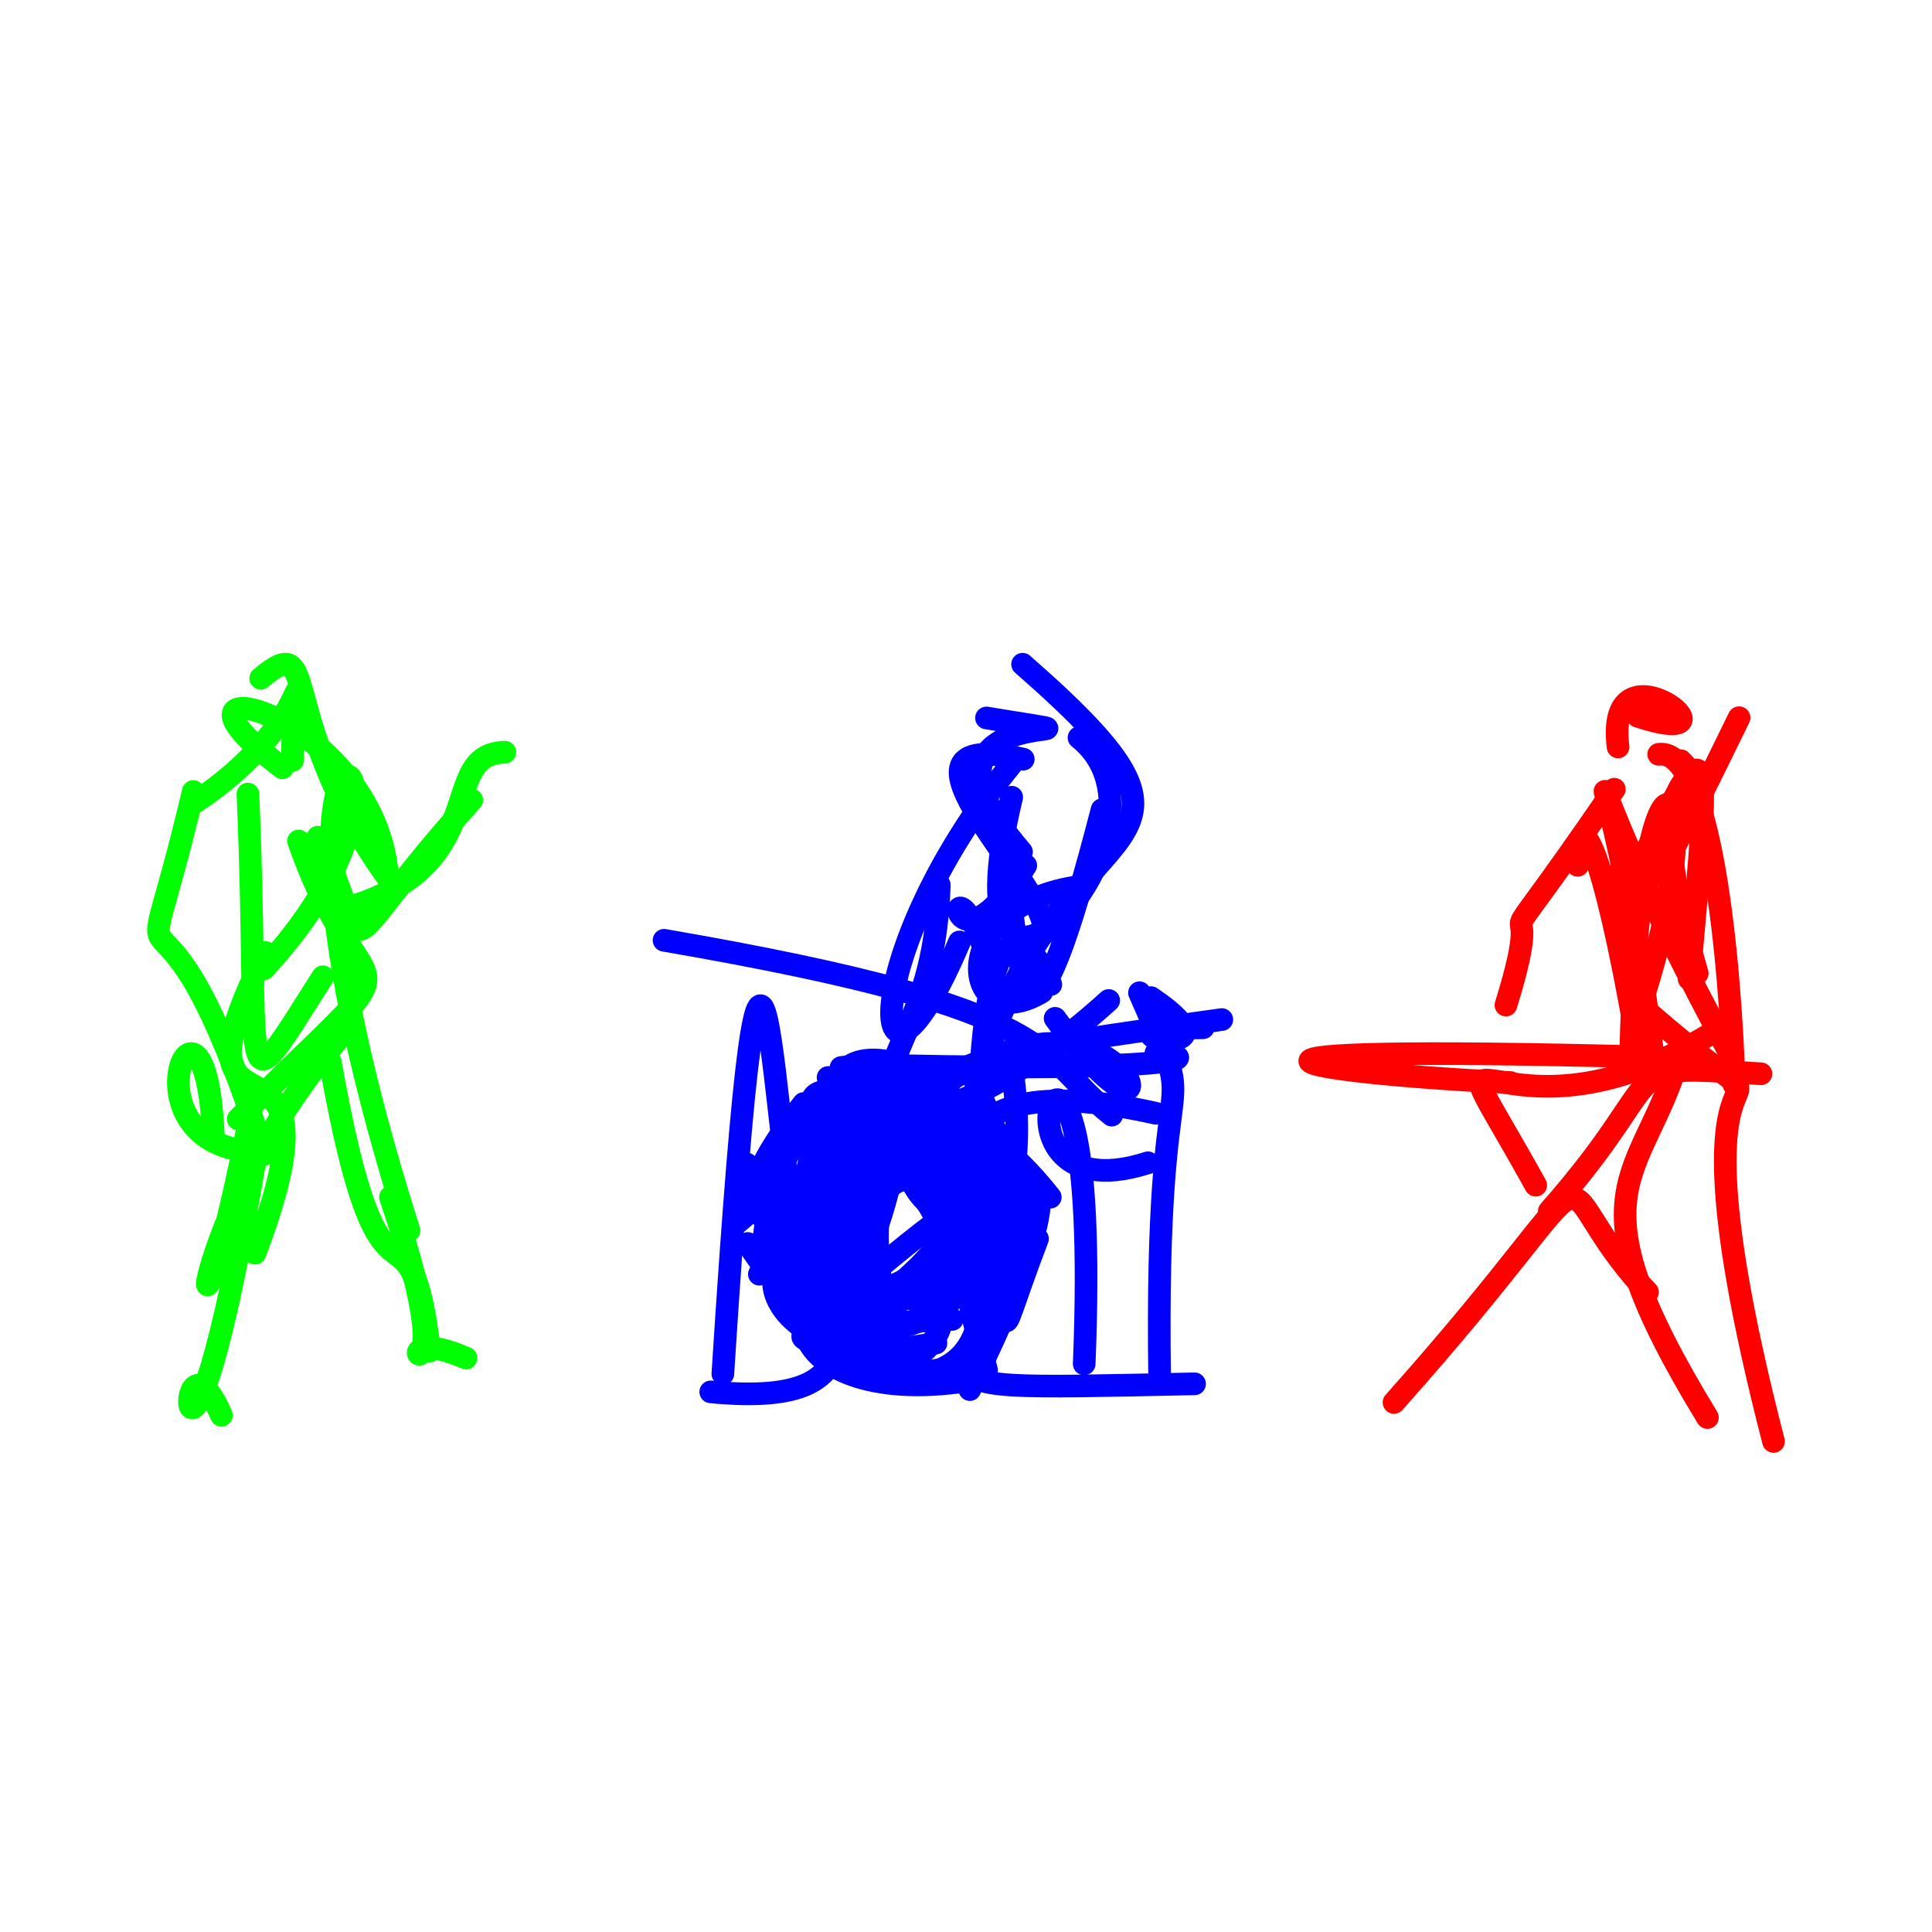<?xml version="1.0" ?>
<svg xmlns="http://www.w3.org/2000/svg" version="1.1" width="256" height="256">
  <defs/>
  <g>
    <path d="M 121.578 156.018 C 127.52 173.032 144.754 178.282 129.187 143.305" stroke-width="3.0" fill="none" stroke="rgb(0, 0, 255)" stroke-opacity="1" stroke-linecap="round" stroke-linejoin="round"/>
    <path d="M 111.956 180.844 C 137.721 188.996 131.833 160.524 119.321 146.922" stroke-width="3.0" fill="none" stroke="rgb(0, 0, 255)" stroke-opacity="1" stroke-linecap="round" stroke-linejoin="round"/>
    <path d="M 113.951 149.369 C 107.939 157.714 117.274 181.499 119.886 182.583" stroke-width="3.0" fill="none" stroke="rgb(0, 0, 255)" stroke-opacity="1" stroke-linecap="round" stroke-linejoin="round"/>
    <path d="M 107.454 178.272 C 114.212 169.309 117.119 165.158 112.778 176.175" stroke-width="3.0" fill="none" stroke="rgb(0, 0, 255)" stroke-opacity="1" stroke-linecap="round" stroke-linejoin="round"/>
    <path d="M 106.861 172.241 C 101.847 151.844 101.61 90.692 95.782 182.037" stroke-width="3.0" fill="none" stroke="rgb(0, 0, 255)" stroke-opacity="1" stroke-linecap="round" stroke-linejoin="round"/>
    <path d="M 152.102 154.076 C 126.821 162.248 146.269 116.159 143.662 180.718" stroke-width="3.0" fill="none" stroke="rgb(0, 0, 255)" stroke-opacity="1" stroke-linecap="round" stroke-linejoin="round"/>
    <path d="M 200.163 143.442 C 170.62 142.038 152.809 138.361 217.957 140.044" stroke-width="3.0" fill="none" stroke="rgb(255, 0, 0)" stroke-opacity="1" stroke-linecap="round" stroke-linejoin="round"/>
    <path d="M 129.964 172.305 C 128.039 124.405 133.763 118.382 139.239 130.45" stroke-width="3.0" fill="none" stroke="rgb(0, 0, 255)" stroke-opacity="1" stroke-linecap="round" stroke-linejoin="round"/>
    <path d="M 128.508 184.129 C 148.295 143.439 133.64 152.861 109.9 173.587" stroke-width="3.0" fill="none" stroke="rgb(0, 0, 255)" stroke-opacity="1" stroke-linecap="round" stroke-linejoin="round"/>
    <path d="M 135.497 88.015 C 165.57 114.279 141.564 106.2 131.453 137.851" stroke-width="3.0" fill="none" stroke="rgb(0, 0, 255)" stroke-opacity="1" stroke-linecap="round" stroke-linejoin="round"/>
    <path d="M 37.414 101.732 C 17.331 86.621 49.714 94.23 51.36 116.131" stroke-width="3.0" fill="none" stroke="rgb(0, 255, 0)" stroke-opacity="1" stroke-linecap="round" stroke-linejoin="round"/>
    <path d="M 203.49 157.045 C 187.865 128.89 198.083 155.592 228.044 136.111" stroke-width="3.0" fill="none" stroke="rgb(255, 0, 0)" stroke-opacity="1" stroke-linecap="round" stroke-linejoin="round"/>
    <path d="M 112.519 145.643 C 135.242 146.105 132.541 162.394 112.615 174.974" stroke-width="3.0" fill="none" stroke="rgb(0, 0, 255)" stroke-opacity="1" stroke-linecap="round" stroke-linejoin="round"/>
    <path d="M 132.956 133.681 C 125.219 105.499 123.913 133.758 135.918 114.677" stroke-width="3.0" fill="none" stroke="rgb(0, 0, 255)" stroke-opacity="1" stroke-linecap="round" stroke-linejoin="round"/>
    <path d="M 42.776 129.429 C 30.973 147.898 34.548 144.879 32.851 105.214" stroke-width="3.0" fill="none" stroke="rgb(0, 255, 0)" stroke-opacity="1" stroke-linecap="round" stroke-linejoin="round"/>
    <path d="M 129.931 172.155 C 118.751 149.934 120.428 160.437 121.744 151.755" stroke-width="3.0" fill="none" stroke="rgb(0, 0, 255)" stroke-opacity="1" stroke-linecap="round" stroke-linejoin="round"/>
    <path d="M 122.334 145.825 C 149.859 123.428 158.384 160.425 139.805 134.933" stroke-width="3.0" fill="none" stroke="rgb(0, 0, 255)" stroke-opacity="1" stroke-linecap="round" stroke-linejoin="round"/>
    <path d="M 130.618 155.9 C 135.308 145.314 133.876 153.923 129.367 156.332" stroke-width="3.0" fill="none" stroke="rgb(0, 0, 255)" stroke-opacity="1" stroke-linecap="round" stroke-linejoin="round"/>
    <path d="M 235.0 191.0 C 217.188 122.009 245.519 158.312 215.937 131.984" stroke-width="3.0" fill="none" stroke="rgb(255, 0, 0)" stroke-opacity="1" stroke-linecap="round" stroke-linejoin="round"/>
    <path d="M 115.889 165.595 C 95.078 159.697 99.065 183.236 124.025 177.956" stroke-width="3.0" fill="none" stroke="rgb(0, 0, 255)" stroke-opacity="1" stroke-linecap="round" stroke-linejoin="round"/>
    <path d="M 124.677 172.732 C 128.034 154.335 122.197 147.568 109.32 167.901" stroke-width="3.0" fill="none" stroke="rgb(0, 0, 255)" stroke-opacity="1" stroke-linecap="round" stroke-linejoin="round"/>
    <path d="M 66.897 99.668 C 57.614 99.899 65.961 115.143 44.816 120.627" stroke-width="3.0" fill="none" stroke="rgb(0, 255, 0)" stroke-opacity="1" stroke-linecap="round" stroke-linejoin="round"/>
    <path d="M 113.822 171.923 C 114.525 182.03 139.18 172.973 134.027 141.212" stroke-width="3.0" fill="none" stroke="rgb(0, 0, 255)" stroke-opacity="1" stroke-linecap="round" stroke-linejoin="round"/>
    <path d="M 29.341 187.533 C 22.402 171.659 23.99 212.425 34.036 152.309" stroke-width="3.0" fill="none" stroke="rgb(0, 255, 0)" stroke-opacity="1" stroke-linecap="round" stroke-linejoin="round"/>
    <path d="M 94.178 184.431 C 118.65 186.765 110.144 173.346 108.739 154.259" stroke-width="3.0" fill="none" stroke="rgb(0, 0, 255)" stroke-opacity="1" stroke-linecap="round" stroke-linejoin="round"/>
    <path d="M 222.71 100.797 C 227.042 105.119 216.181 98.954 224.89 128.968" stroke-width="3.0" fill="none" stroke="rgb(255, 0, 0)" stroke-opacity="1" stroke-linecap="round" stroke-linejoin="round"/>
    <path d="M 120.586 144.367 C 120.294 140.121 112.732 159.371 129.001 152.367" stroke-width="3.0" fill="none" stroke="rgb(0, 0, 255)" stroke-opacity="1" stroke-linecap="round" stroke-linejoin="round"/>
    <path d="M 216.054 140.764 C 217.092 90.212 228.428 101.93 216.547 135.711" stroke-width="3.0" fill="none" stroke="rgb(255, 0, 0)" stroke-opacity="1" stroke-linecap="round" stroke-linejoin="round"/>
    <path d="M 219.008 139.661 C 213.17 92.413 204.53 94.03 229.286 139.74" stroke-width="3.0" fill="none" stroke="rgb(255, 0, 0)" stroke-opacity="1" stroke-linecap="round" stroke-linejoin="round"/>
    <path d="M 101.183 164.615 C 103.484 140.013 124.057 139.478 139.172 158.635" stroke-width="3.0" fill="none" stroke="rgb(0, 0, 255)" stroke-opacity="1" stroke-linecap="round" stroke-linejoin="round"/>
    <path d="M 130.726 181.572 C 124.272 157.286 121.067 140.402 153.127 147.507" stroke-width="3.0" fill="none" stroke="rgb(0, 0, 255)" stroke-opacity="1" stroke-linecap="round" stroke-linejoin="round"/>
    <path d="M 136.692 155.955 C 133.829 184.725 109.956 184.327 158.286 183.365" stroke-width="3.0" fill="none" stroke="rgb(0, 0, 255)" stroke-opacity="1" stroke-linecap="round" stroke-linejoin="round"/>
    <path d="M 116.061 157.312 C 114.715 138.734 123.742 138.046 124.466 117.276" stroke-width="3.0" fill="none" stroke="rgb(0, 0, 255)" stroke-opacity="1" stroke-linecap="round" stroke-linejoin="round"/>
    <path d="M 46.381 135.942 C 23.012 161.59 24.564 193.482 33.643 145.217" stroke-width="3.0" fill="none" stroke="rgb(0, 255, 0)" stroke-opacity="1" stroke-linecap="round" stroke-linejoin="round"/>
    <path d="M 127.13 124.813 C 115.54 152.164 112.472 127.6 134.295 100.929" stroke-width="3.0" fill="none" stroke="rgb(0, 0, 255)" stroke-opacity="1" stroke-linecap="round" stroke-linejoin="round"/>
    <path d="M 215.256 118.404 C 226.821 95.842 227.069 93.891 223.815 129.706" stroke-width="3.0" fill="none" stroke="rgb(255, 0, 0)" stroke-opacity="1" stroke-linecap="round" stroke-linejoin="round"/>
    <path d="M 28.292 151.191 C 27.406 123.426 14.251 154.47 36.555 152.527" stroke-width="3.0" fill="none" stroke="rgb(0, 255, 0)" stroke-opacity="1" stroke-linecap="round" stroke-linejoin="round"/>
    <path d="M 125.538 152.064 C 105.515 137.82 103.517 147.549 113.17 151.305" stroke-width="3.0" fill="none" stroke="rgb(0, 0, 255)" stroke-opacity="1" stroke-linecap="round" stroke-linejoin="round"/>
    <path d="M 39.554 111.436 C 48.295 136.581 57.325 122.474 31.567 148.278" stroke-width="3.0" fill="none" stroke="rgb(0, 255, 0)" stroke-opacity="1" stroke-linecap="round" stroke-linejoin="round"/>
    <path d="M 138.193 123.831 C 140.187 118.225 114.47 95.891 135.588 100.592" stroke-width="3.0" fill="none" stroke="rgb(0, 0, 255)" stroke-opacity="1" stroke-linecap="round" stroke-linejoin="round"/>
    <path d="M 143.388 117.415 C 125.03 119.686 127.284 137.907 138.029 131.444" stroke-width="3.0" fill="none" stroke="rgb(0, 0, 255)" stroke-opacity="1" stroke-linecap="round" stroke-linejoin="round"/>
    <path d="M 35.209 126.217 C 20.254 156.059 47.237 130.602 33.79 166.053" stroke-width="3.0" fill="none" stroke="rgb(0, 255, 0)" stroke-opacity="1" stroke-linecap="round" stroke-linejoin="round"/>
    <path d="M 98.934 154.226 C 104.389 159.772 93.985 162.135 106.486 146.219" stroke-width="3.0" fill="none" stroke="rgb(0, 0, 255)" stroke-opacity="1" stroke-linecap="round" stroke-linejoin="round"/>
    <path d="M 233.336 142.282 C 213.139 141.033 222.412 141.087 205.294 160.479" stroke-width="3.0" fill="none" stroke="rgb(255, 0, 0)" stroke-opacity="1" stroke-linecap="round" stroke-linejoin="round"/>
    <path d="M 108.999 174.117 C 105.687 131.345 128.935 144.532 109.249 174.558" stroke-width="3.0" fill="none" stroke="rgb(0, 0, 255)" stroke-opacity="1" stroke-linecap="round" stroke-linejoin="round"/>
    <path d="M 131.342 157.087 C 134.966 176.556 130.655 182.072 137.473 164.147" stroke-width="3.0" fill="none" stroke="rgb(0, 0, 255)" stroke-opacity="1" stroke-linecap="round" stroke-linejoin="round"/>
    <path d="M 25.609 104.876 C 17.222 140.272 20.242 106.286 34.993 152.987" stroke-width="3.0" fill="none" stroke="rgb(0, 255, 0)" stroke-opacity="1" stroke-linecap="round" stroke-linejoin="round"/>
    <path d="M 118.259 171.114 C 136.225 180.415 123.898 139.278 111.441 141.455" stroke-width="3.0" fill="none" stroke="rgb(0, 0, 255)" stroke-opacity="1" stroke-linecap="round" stroke-linejoin="round"/>
    <path d="M 54.189 163.035 C 27.894 80.254 63.863 97.425 34.938 128.386" stroke-width="3.0" fill="none" stroke="rgb(0, 255, 0)" stroke-opacity="1" stroke-linecap="round" stroke-linejoin="round"/>
    <path d="M 114.857 163.436 C 104.811 138.304 113.317 137.628 125.846 143.478" stroke-width="3.0" fill="none" stroke="rgb(0, 0, 255)" stroke-opacity="1" stroke-linecap="round" stroke-linejoin="round"/>
    <path d="M 146.029 107.288 C 136.312 144.829 135.399 131.793 133.15 113.076" stroke-width="3.0" fill="none" stroke="rgb(0, 0, 255)" stroke-opacity="1" stroke-linecap="round" stroke-linejoin="round"/>
    <path d="M 129.421 180.032 C 109.887 187.468 101.755 172.154 102.644 156.591" stroke-width="3.0" fill="none" stroke="rgb(0, 0, 255)" stroke-opacity="1" stroke-linecap="round" stroke-linejoin="round"/>
    <path d="M 97.782 161.949 C 122.705 140.049 135.323 169.743 130.174 160.933" stroke-width="3.0" fill="none" stroke="rgb(0, 0, 255)" stroke-opacity="1" stroke-linecap="round" stroke-linejoin="round"/>
    <path d="M 42.124 110.931 C 50.192 127.953 42.694 128.034 62.513 106.006" stroke-width="3.0" fill="none" stroke="rgb(0, 255, 0)" stroke-opacity="1" stroke-linecap="round" stroke-linejoin="round"/>
    <path d="M 113.541 180.327 C 120.847 162.637 133.218 176.186 116.258 182.689" stroke-width="3.0" fill="none" stroke="rgb(0, 0, 255)" stroke-opacity="1" stroke-linecap="round" stroke-linejoin="round"/>
    <path d="M 147.311 147.76 C 137.122 139.73 142.143 133.923 87.987 124.593" stroke-width="3.0" fill="none" stroke="rgb(0, 0, 255)" stroke-opacity="1" stroke-linecap="round" stroke-linejoin="round"/>
    <path d="M 100.618 168.838 C 112.458 144.366 127.74 146.603 131.737 161.432" stroke-width="3.0" fill="none" stroke="rgb(0, 0, 255)" stroke-opacity="1" stroke-linecap="round" stroke-linejoin="round"/>
    <path d="M 134.056 105.638 C 124.381 145.694 158.491 110.172 142.974 97.743" stroke-width="3.0" fill="none" stroke="rgb(0, 0, 255)" stroke-opacity="1" stroke-linecap="round" stroke-linejoin="round"/>
    <path d="M 99.089 164.767 C 111.665 184.839 118.351 159.77 119.436 147.262" stroke-width="3.0" fill="none" stroke="rgb(0, 0, 255)" stroke-opacity="1" stroke-linecap="round" stroke-linejoin="round"/>
    <path d="M 126.735 147.94 C 118.727 168.953 94.778 143.277 115.346 144.094" stroke-width="3.0" fill="none" stroke="rgb(0, 0, 255)" stroke-opacity="1" stroke-linecap="round" stroke-linejoin="round"/>
    <path d="M 213.155 116.66 C 222.65 109.711 213.694 129.377 230.435 95.1" stroke-width="3.0" fill="none" stroke="rgb(255, 0, 0)" stroke-opacity="1" stroke-linecap="round" stroke-linejoin="round"/>
    <path d="M 152.504 132.189 C 166.553 141.685 141.166 136.259 159.418 136.184" stroke-width="3.0" fill="none" stroke="rgb(0, 0, 255)" stroke-opacity="1" stroke-linecap="round" stroke-linejoin="round"/>
    <path d="M 43.758 140.679 C 50.658 179.751 54.069 155.505 56.935 179.029" stroke-width="3.0" fill="none" stroke="rgb(0, 255, 0)" stroke-opacity="1" stroke-linecap="round" stroke-linejoin="round"/>
    <path d="M 146.909 132.57 C 117.784 158.883 108.542 140.648 123.707 153.926" stroke-width="3.0" fill="none" stroke="rgb(0, 0, 255)" stroke-opacity="1" stroke-linecap="round" stroke-linejoin="round"/>
    <path d="M 51.738 158.618 C 62.859 191.489 47.848 174.029 61.754 179.949" stroke-width="3.0" fill="none" stroke="rgb(0, 255, 0)" stroke-opacity="1" stroke-linecap="round" stroke-linejoin="round"/>
    <path d="M 38.755 100.77 C 38.774 82.787 43.416 94.986 25.288 106.662" stroke-width="3.0" fill="none" stroke="rgb(0, 255, 0)" stroke-opacity="1" stroke-linecap="round" stroke-linejoin="round"/>
    <path d="M 34.549 89.868 C 42.794 82.983 35.965 95.762 52.431 117.742" stroke-width="3.0" fill="none" stroke="rgb(0, 255, 0)" stroke-opacity="1" stroke-linecap="round" stroke-linejoin="round"/>
    <path d="M 219.785 99.949 C 226.706 99.017 229.266 127.45 229.79 143.774" stroke-width="3.0" fill="none" stroke="rgb(255, 0, 0)" stroke-opacity="1" stroke-linecap="round" stroke-linejoin="round"/>
    <path d="M 161.896 135.097 C 116.139 141.478 117.686 141.014 135.145 166.389" stroke-width="3.0" fill="none" stroke="rgb(0, 0, 255)" stroke-opacity="1" stroke-linecap="round" stroke-linejoin="round"/>
    <path d="M 101.036 161.295 C 127.044 154.288 131.174 154.236 116.013 152.683" stroke-width="3.0" fill="none" stroke="rgb(0, 0, 255)" stroke-opacity="1" stroke-linecap="round" stroke-linejoin="round"/>
    <path d="M 104.934 158.374 C 135.676 152.28 109.677 140.814 118.019 177.143" stroke-width="3.0" fill="none" stroke="rgb(0, 0, 255)" stroke-opacity="1" stroke-linecap="round" stroke-linejoin="round"/>
    <path d="M 153.66 182.773 C 152.951 134.779 159.557 151.25 150.987 131.543" stroke-width="3.0" fill="none" stroke="rgb(0, 0, 255)" stroke-opacity="1" stroke-linecap="round" stroke-linejoin="round"/>
    <path d="M 126.169 174.829 C 94.407 176.484 108.98 178.221 109.831 163.692" stroke-width="3.0" fill="none" stroke="rgb(0, 0, 255)" stroke-opacity="1" stroke-linecap="round" stroke-linejoin="round"/>
    <path d="M 123.504 155.995 C 125.849 167.634 134.066 133.673 112.21 147.366" stroke-width="3.0" fill="none" stroke="rgb(0, 0, 255)" stroke-opacity="1" stroke-linecap="round" stroke-linejoin="round"/>
    <path d="M 199.546 133.177 C 205.906 112.695 193.883 133.787 213.905 104.574" stroke-width="3.0" fill="none" stroke="rgb(255, 0, 0)" stroke-opacity="1" stroke-linecap="round" stroke-linejoin="round"/>
    <path d="M 130.238 175.421 C 130.894 148.589 125.488 154.294 128.441 163.09" stroke-width="3.0" fill="none" stroke="rgb(0, 0, 255)" stroke-opacity="1" stroke-linecap="round" stroke-linejoin="round"/>
    <path d="M 111.184 173.528 C 140.017 161.092 146.698 154.714 109.724 142.772" stroke-width="3.0" fill="none" stroke="rgb(0, 0, 255)" stroke-opacity="1" stroke-linecap="round" stroke-linejoin="round"/>
    <path d="M 226.242 187.828 C 207.35 156.906 217.719 156.637 222.566 139.736" stroke-width="3.0" fill="none" stroke="rgb(255, 0, 0)" stroke-opacity="1" stroke-linecap="round" stroke-linejoin="round"/>
    <path d="M 117.326 180.354 C 98.367 175.203 104.813 179.925 130.279 165.382" stroke-width="3.0" fill="none" stroke="rgb(0, 0, 255)" stroke-opacity="1" stroke-linecap="round" stroke-linejoin="round"/>
    <path d="M 218.308 171.224 C 202.893 154.742 216.576 150.091 184.712 185.83" stroke-width="3.0" fill="none" stroke="rgb(255, 0, 0)" stroke-opacity="1" stroke-linecap="round" stroke-linejoin="round"/>
    <path d="M 217.466 141.454 C 213.34 116.127 209.292 104.408 209.052 114.661" stroke-width="3.0" fill="none" stroke="rgb(255, 0, 0)" stroke-opacity="1" stroke-linecap="round" stroke-linejoin="round"/>
    <path d="M 119.149 141.202 C 153.412 141.926 161.177 140.24 153.17 139.516" stroke-width="3.0" fill="none" stroke="rgb(0, 0, 255)" stroke-opacity="1" stroke-linecap="round" stroke-linejoin="round"/>
    <path d="M 123.032 158.041 C 109.321 141.748 103.699 150.91 108.283 170.512" stroke-width="3.0" fill="none" stroke="rgb(0, 0, 255)" stroke-opacity="1" stroke-linecap="round" stroke-linejoin="round"/>
    <path d="M 130.633 182.532 C 103.226 188.066 99.051 168.113 119.561 170.89" stroke-width="3.0" fill="none" stroke="rgb(0, 0, 255)" stroke-opacity="1" stroke-linecap="round" stroke-linejoin="round"/>
    <path d="M 130.716 95.131 C 154.292 99.092 116.497 91.05 135.359 112.886" stroke-width="3.0" fill="none" stroke="rgb(0, 0, 255)" stroke-opacity="1" stroke-linecap="round" stroke-linejoin="round"/>
    <path d="M 130.289 156.047 C 133.495 147.106 114.338 150.646 122.649 159.159" stroke-width="3.0" fill="none" stroke="rgb(0, 0, 255)" stroke-opacity="1" stroke-linecap="round" stroke-linejoin="round"/>
    <path d="M 214.401 98.975 C 212.546 83.835 232.142 99.857 217.035 94.921" stroke-width="3.0" fill="none" stroke="rgb(255, 0, 0)" stroke-opacity="1" stroke-linecap="round" stroke-linejoin="round"/>
  </g>
</svg>
